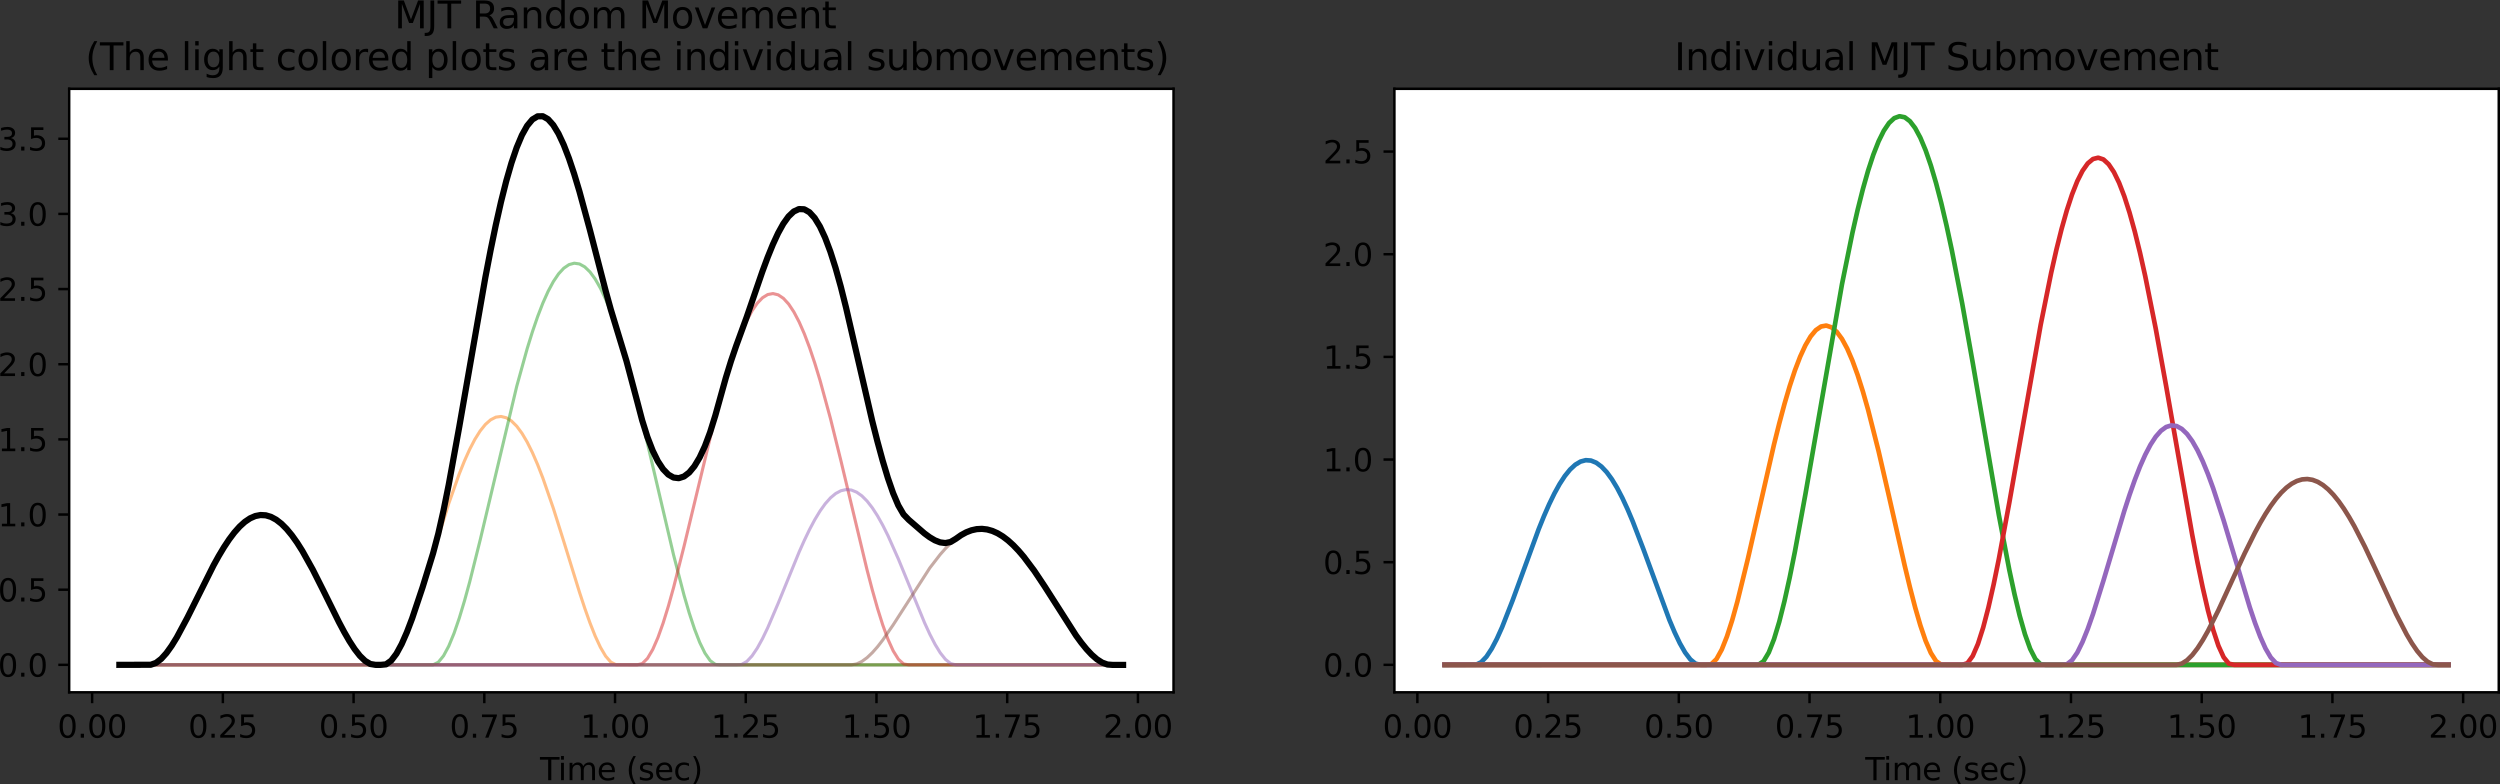 <?xml version="1.0" encoding="UTF-8" standalone="no"?>
<svg
   width="803.844pt"
   height="252.191pt"
   viewBox="0 0 803.844 252.191"
   version="1.1"
   id="svg1061"
   sodipodi:docname="random_movement.svg"
   inkscape:version="1.2 (dc2aeda, 2022-05-15)"
   xmlns:inkscape="http://www.inkscape.org/namespaces/inkscape"
   xmlns:sodipodi="http://sodipodi.sourceforge.net/DTD/sodipodi-0.dtd"
   xmlns:xlink="http://www.w3.org/1999/xlink"
   xmlns="http://www.w3.org/2000/svg"
   xmlns:svg="http://www.w3.org/2000/svg"
   xmlns:rdf="http://www.w3.org/1999/02/22-rdf-syntax-ns#"
   xmlns:cc="http://creativecommons.org/ns#"
   xmlns:dc="http://purl.org/dc/elements/1.1/">
  <rect x="0" y="0" width="803.844" height="252.191" fill="#333333" stroke="none"/>
  <sodipodi:namedview
     id="namedview1063"
     pagecolor="#ffffff"
     bordercolor="#000000"
     borderopacity="0.25"
     inkscape:showpageshadow="2"
     inkscape:pageopacity="0.0"
     inkscape:pagecheckerboard="0"
     inkscape:deskcolor="#d1d1d1"
     inkscape:document-units="pt"
     showgrid="false"
     inkscape:zoom="0.70238095"
     inkscape:cx="356.64407"
     inkscape:cy="165.15254"
     inkscape:window-width="1680"
     inkscape:window-height="934"
     inkscape:window-x="0"
     inkscape:window-y="25"
     inkscape:window-maximized="1"
     inkscape:current-layer="figure_1" />
  <defs
     id="defs136">
    <style
       type="text/css"
       id="style134">*{stroke-linejoin: round; stroke-linecap: butt}</style>
  </defs>
  <g
     id="figure_1"
     transform="translate(-103.756,-1.685)">
    <g
       id="axes_1">
      <g
         id="patch_2">
        <path
           d="M 126,224.28 H 481.091 V 30.24 H 126 Z"
           style="fill:#ffffff"
           id="path141" />
      </g>
      <g
         id="matplotlib.axis_1">
        <g
           id="xtick_1">
          <g
             id="line2d_1">
            <defs
               id="defs145">
              <path
                 id="m740dd075eb"
                 d="M 0,0 V 3.5"
                 style="stroke:#000000;stroke-width:0.8" />
            </defs>
            <g
               id="g149">
              <use
                 xlink:href="#m740dd075eb"
                 x="133.382"
                 y="224.28"
                 style="stroke:#000000;stroke-width:0.8"
                 id="use147" />
            </g>
          </g>
          <g
             id="text_1">
            <!-- 0.00 -->
            <g
               transform="matrix(0.1,0,0,-0.1,122.249,238.878)"
               id="g164">
              <defs
                 id="defs154">
                <path
                   id="DejaVuSans-30"
                   d="m 2034,4250 q -487,0 -733,-480 -245,-479 -245,-1442 0,-959 245,-1439 246,-480 733,-480 491,0 736,480 246,480 246,1439 0,963 -246,1442 -245,480 -736,480 z m 0,500 q 785,0 1199,-621 414,-620 414,-1801 0,-1178 -414,-1799 -414,-620 -1199,-620 -784,0 -1198,620 -414,621 -414,1799 0,1181 414,1801 414,621 1198,621 z"
                   transform="scale(0.016)" />
                <path
                   id="DejaVuSans-2e"
                   d="m 684,794 h 660 V 0 H 684 Z"
                   transform="scale(0.016)" />
              </defs>
              <use
                 xlink:href="#DejaVuSans-30"
                 id="use156" />
              <use
                 xlink:href="#DejaVuSans-2e"
                 x="63.623"
                 id="use158" />
              <use
                 xlink:href="#DejaVuSans-30"
                 x="95.41"
                 id="use160" />
              <use
                 xlink:href="#DejaVuSans-30"
                 x="159.033"
                 id="use162" />
            </g>
          </g>
        </g>
        <g
           id="xtick_2">
          <g
             id="line2d_2">
            <g
               id="g170">
              <use
                 xlink:href="#m740dd075eb"
                 x="175.415"
                 y="224.28"
                 style="stroke:#000000;stroke-width:0.8"
                 id="use168" />
            </g>
          </g>
          <g
             id="text_2">
            <!-- 0.25 -->
            <g
               transform="matrix(0.1,0,0,-0.1,164.282,238.878)"
               id="g185">
              <defs
                 id="defs175">
                <path
                   id="DejaVuSans-32"
                   d="M 1228,531 H 3431 V 0 H 469 v 531 q 359,372 979,998 621,627 780,809 303,340 423,576 121,236 121,464 0,372 -261,606 -261,235 -680,235 -297,0 -627,-103 -329,-103 -704,-313 v 638 q 381,153 712,231 332,78 607,78 725,0 1156,-363 431,-362 431,-968 0,-288 -108,-546 -107,-257 -392,-607 -78,-91 -497,-524 Q 1991,1309 1228,531 Z"
                   transform="scale(0.016)" />
                <path
                   id="DejaVuSans-35"
                   d="M 691,4666 H 3169 V 4134 H 1269 V 2991 q 137,47 274,70 138,23 276,23 781,0 1237,-428 457,-428 457,-1159 Q 3513,744 3044,326 2575,-91 1722,-91 1428,-91 1123,-41 819,9 494,109 v 635 q 281,-153 581,-228 300,-75 634,-75 541,0 856,284 316,284 316,772 0,487 -316,771 -315,285 -856,285 -253,0 -505,-56 -251,-56 -513,-175 z"
                   transform="scale(0.016)" />
              </defs>
              <use
                 xlink:href="#DejaVuSans-30"
                 id="use177" />
              <use
                 xlink:href="#DejaVuSans-2e"
                 x="63.623"
                 id="use179" />
              <use
                 xlink:href="#DejaVuSans-32"
                 x="95.41"
                 id="use181" />
              <use
                 xlink:href="#DejaVuSans-35"
                 x="159.033"
                 id="use183" />
            </g>
          </g>
        </g>
        <g
           id="xtick_3">
          <g
             id="line2d_3">
            <g
               id="g191">
              <use
                 xlink:href="#m740dd075eb"
                 x="217.447"
                 y="224.28"
                 style="stroke:#000000;stroke-width:0.8"
                 id="use189" />
            </g>
          </g>
          <g
             id="text_3">
            <!-- 0.50 -->
            <g
               transform="matrix(0.1,0,0,-0.1,206.314,238.878)"
               id="g202">
              <use
                 xlink:href="#DejaVuSans-30"
                 id="use194" />
              <use
                 xlink:href="#DejaVuSans-2e"
                 x="63.623"
                 id="use196" />
              <use
                 xlink:href="#DejaVuSans-35"
                 x="95.41"
                 id="use198" />
              <use
                 xlink:href="#DejaVuSans-30"
                 x="159.033"
                 id="use200" />
            </g>
          </g>
        </g>
        <g
           id="xtick_4">
          <g
             id="line2d_4">
            <g
               id="g208">
              <use
                 xlink:href="#m740dd075eb"
                 x="259.48"
                 y="224.28"
                 style="stroke:#000000;stroke-width:0.8"
                 id="use206" />
            </g>
          </g>
          <g
             id="text_4">
            <!-- 0.75 -->
            <g
               transform="matrix(0.1,0,0,-0.1,248.347,238.878)"
               id="g222">
              <defs
                 id="defs212">
                <path
                   id="DejaVuSans-37"
                   d="M 525,4666 H 3525 V 4397 L 1831,0 H 1172 L 2766,4134 H 525 Z"
                   transform="scale(0.016)" />
              </defs>
              <use
                 xlink:href="#DejaVuSans-30"
                 id="use214" />
              <use
                 xlink:href="#DejaVuSans-2e"
                 x="63.623"
                 id="use216" />
              <use
                 xlink:href="#DejaVuSans-37"
                 x="95.41"
                 id="use218" />
              <use
                 xlink:href="#DejaVuSans-35"
                 x="159.033"
                 id="use220" />
            </g>
          </g>
        </g>
        <g
           id="xtick_5">
          <g
             id="line2d_5">
            <g
               id="g228">
              <use
                 xlink:href="#m740dd075eb"
                 x="301.512"
                 y="224.28"
                 style="stroke:#000000;stroke-width:0.8"
                 id="use226" />
            </g>
          </g>
          <g
             id="text_5">
            <!-- 1.00 -->
            <g
               transform="matrix(0.1,0,0,-0.1,290.38,238.878)"
               id="g242">
              <defs
                 id="defs232">
                <path
                   id="DejaVuSans-31"
                   d="M 794,531 H 1825 V 4091 L 703,3866 v 575 l 1116,225 h 631 V 531 H 3481 V 0 H 794 Z"
                   transform="scale(0.016)" />
              </defs>
              <use
                 xlink:href="#DejaVuSans-31"
                 id="use234" />
              <use
                 xlink:href="#DejaVuSans-2e"
                 x="63.623"
                 id="use236" />
              <use
                 xlink:href="#DejaVuSans-30"
                 x="95.41"
                 id="use238" />
              <use
                 xlink:href="#DejaVuSans-30"
                 x="159.033"
                 id="use240" />
            </g>
          </g>
        </g>
        <g
           id="xtick_6">
          <g
             id="line2d_6">
            <g
               id="g248">
              <use
                 xlink:href="#m740dd075eb"
                 x="343.545"
                 y="224.28"
                 style="stroke:#000000;stroke-width:0.8"
                 id="use246" />
            </g>
          </g>
          <g
             id="text_6">
            <!-- 1.25 -->
            <g
               transform="matrix(0.1,0,0,-0.1,332.412,238.878)"
               id="g259">
              <use
                 xlink:href="#DejaVuSans-31"
                 id="use251" />
              <use
                 xlink:href="#DejaVuSans-2e"
                 x="63.623"
                 id="use253" />
              <use
                 xlink:href="#DejaVuSans-32"
                 x="95.41"
                 id="use255" />
              <use
                 xlink:href="#DejaVuSans-35"
                 x="159.033"
                 id="use257" />
            </g>
          </g>
        </g>
        <g
           id="xtick_7">
          <g
             id="line2d_7">
            <g
               id="g265">
              <use
                 xlink:href="#m740dd075eb"
                 x="385.577"
                 y="224.28"
                 style="stroke:#000000;stroke-width:0.8"
                 id="use263" />
            </g>
          </g>
          <g
             id="text_7">
            <!-- 1.50 -->
            <g
               transform="matrix(0.1,0,0,-0.1,374.445,238.878)"
               id="g276">
              <use
                 xlink:href="#DejaVuSans-31"
                 id="use268" />
              <use
                 xlink:href="#DejaVuSans-2e"
                 x="63.623"
                 id="use270" />
              <use
                 xlink:href="#DejaVuSans-35"
                 x="95.41"
                 id="use272" />
              <use
                 xlink:href="#DejaVuSans-30"
                 x="159.033"
                 id="use274" />
            </g>
          </g>
        </g>
        <g
           id="xtick_8">
          <g
             id="line2d_8">
            <g
               id="g282">
              <use
                 xlink:href="#m740dd075eb"
                 x="427.61"
                 y="224.28"
                 style="stroke:#000000;stroke-width:0.8"
                 id="use280" />
            </g>
          </g>
          <g
             id="text_8">
            <!-- 1.75 -->
            <g
               transform="matrix(0.1,0,0,-0.1,416.477,238.878)"
               id="g293">
              <use
                 xlink:href="#DejaVuSans-31"
                 id="use285" />
              <use
                 xlink:href="#DejaVuSans-2e"
                 x="63.623"
                 id="use287" />
              <use
                 xlink:href="#DejaVuSans-37"
                 x="95.41"
                 id="use289" />
              <use
                 xlink:href="#DejaVuSans-35"
                 x="159.033"
                 id="use291" />
            </g>
          </g>
        </g>
        <g
           id="xtick_9">
          <g
             id="line2d_9">
            <g
               id="g299">
              <use
                 xlink:href="#m740dd075eb"
                 x="469.642"
                 y="224.28"
                 style="stroke:#000000;stroke-width:0.8"
                 id="use297" />
            </g>
          </g>
          <g
             id="text_9">
            <!-- 2.00 -->
            <g
               transform="matrix(0.1,0,0,-0.1,458.51,238.878)"
               id="g310">
              <use
                 xlink:href="#DejaVuSans-32"
                 id="use302" />
              <use
                 xlink:href="#DejaVuSans-2e"
                 x="63.623"
                 id="use304" />
              <use
                 xlink:href="#DejaVuSans-30"
                 x="95.41"
                 id="use306" />
              <use
                 xlink:href="#DejaVuSans-30"
                 x="159.033"
                 id="use308" />
            </g>
          </g>
        </g>
        <g
           id="text_10">
          <!-- Time (sec) -->
          <g
             transform="matrix(0.1,0,0,-0.1,277.391,252.557)"
             id="g345">
            <defs
               id="defs323">
              <path
                 id="DejaVuSans-54"
                 d="M -19,4666 H 3928 V 4134 H 2272 V 0 H 1638 V 4134 H -19 Z"
                 transform="scale(0.016)" />
              <path
                 id="DejaVuSans-69"
                 d="m 603,3500 h 575 V 0 H 603 Z m 0,1363 h 575 V 4134 H 603 Z"
                 transform="scale(0.016)" />
              <path
                 id="DejaVuSans-6d"
                 d="m 3328,2828 q 216,388 516,572 300,184 706,184 547,0 844,-383 297,-382 297,-1088 V 0 h -578 v 2094 q 0,503 -179,746 -178,244 -543,244 -447,0 -707,-297 -259,-296 -259,-809 V 0 h -578 v 2094 q 0,506 -178,748 -178,242 -550,242 -441,0 -701,-298 -259,-298 -259,-808 V 0 H 581 v 3500 h 578 v -544 q 197,322 472,475 275,153 653,153 382,0 649,-194 267,-193 395,-562 z"
                 transform="scale(0.016)" />
              <path
                 id="DejaVuSans-65"
                 d="M 3597,1894 V 1613 H 953 q 38,-594 358,-905 320,-311 892,-311 331,0 642,81 311,81 618,244 V 178 Q 3153,47 2828,-22 2503,-91 2169,-91 1331,-91 842,396 353,884 353,1716 q 0,859 464,1363 464,505 1252,505 706,0 1117,-455 411,-454 411,-1235 z m -575,169 q -6,471 -264,752 -258,282 -683,282 -481,0 -770,-272 -289,-272 -333,-766 z"
                 transform="scale(0.016)" />
              <path
                 id="DejaVuSans-20"
                 transform="scale(0.016)"
                 d="" />
              <path
                 id="DejaVuSans-28"
                 d="m 1984,4856 q -418,-718 -622,-1422 -203,-703 -203,-1425 0,-721 205,-1429 205,-708 620,-1424 h -500 q -468,735 -701,1444 -233,709 -233,1409 0,697 231,1403 232,707 703,1444 z"
                 transform="scale(0.016)" />
              <path
                 id="DejaVuSans-73"
                 d="m 2834,3397 v -544 q -243,125 -506,187 -262,63 -544,63 -428,0 -642,-131 -214,-131 -214,-394 0,-200 153,-314 153,-114 616,-217 l 197,-44 q 612,-131 870,-370 258,-239 258,-667 0,-488 -386,-773 Q 2250,-91 1575,-91 1294,-91 989,-36 684,19 347,128 v 594 q 319,-166 628,-249 309,-82 613,-82 406,0 624,139 219,139 219,392 0,234 -158,359 -157,125 -692,241 l -200,47 q -534,112 -772,345 -237,233 -237,639 0,494 350,762 350,269 994,269 318,0 599,-47 282,-46 519,-140 z"
                 transform="scale(0.016)" />
              <path
                 id="DejaVuSans-63"
                 d="m 3122,3366 v -538 q -244,135 -489,202 -245,67 -495,67 -560,0 -870,-355 -309,-354 -309,-995 0,-641 309,-996 310,-354 870,-354 250,0 495,67 245,67 489,202 V 134 Q 2881,22 2623,-34 2366,-91 2075,-91 1284,-91 818,406 353,903 353,1747 q 0,856 470,1346 471,491 1290,491 265,0 518,-55 253,-54 491,-163 z"
                 transform="scale(0.016)" />
              <path
                 id="DejaVuSans-29"
                 d="m 513,4856 h 500 q 468,-737 701,-1444 233,-706 233,-1403 0,-700 -233,-1409 -233,-709 -701,-1444 H 513 q 415,716 620,1424 205,708 205,1429 0,722 -205,1425 -205,704 -620,1422 z"
                 transform="scale(0.016)" />
            </defs>
            <use
               xlink:href="#DejaVuSans-54"
               id="use325" />
            <use
               xlink:href="#DejaVuSans-69"
               x="57.959"
               id="use327" />
            <use
               xlink:href="#DejaVuSans-6d"
               x="85.742"
               id="use329" />
            <use
               xlink:href="#DejaVuSans-65"
               x="183.154"
               id="use331" />
            <use
               xlink:href="#DejaVuSans-20"
               x="244.678"
               id="use333" />
            <use
               xlink:href="#DejaVuSans-28"
               x="276.465"
               id="use335" />
            <use
               xlink:href="#DejaVuSans-73"
               x="315.479"
               id="use337" />
            <use
               xlink:href="#DejaVuSans-65"
               x="367.578"
               id="use339" />
            <use
               xlink:href="#DejaVuSans-63"
               x="429.102"
               id="use341" />
            <use
               xlink:href="#DejaVuSans-29"
               x="484.082"
               id="use343" />
          </g>
        </g>
      </g>
      <g
         id="matplotlib.axis_2">
        <g
           id="ytick_1">
          <g
             id="line2d_10">
            <defs
               id="defs350">
              <path
                 id="mb69952f20c"
                 d="M 0,0 H -3.5"
                 style="stroke:#000000;stroke-width:0.8" />
            </defs>
            <g
               id="g354">
              <use
                 xlink:href="#mb69952f20c"
                 x="126"
                 y="215.46"
                 style="stroke:#000000;stroke-width:0.8"
                 id="use352" />
            </g>
          </g>
          <g
             id="text_11">
            <!-- 0.0 -->
            <g
               transform="matrix(0.1,0,0,-0.1,103.097,219.259)"
               id="g363">
              <use
                 xlink:href="#DejaVuSans-30"
                 id="use357" />
              <use
                 xlink:href="#DejaVuSans-2e"
                 x="63.623"
                 id="use359" />
              <use
                 xlink:href="#DejaVuSans-30"
                 x="95.41"
                 id="use361" />
            </g>
          </g>
        </g>
        <g
           id="ytick_2">
          <g
             id="line2d_11">
            <g
               id="g369">
              <use
                 xlink:href="#mb69952f20c"
                 x="126"
                 y="191.294"
                 style="stroke:#000000;stroke-width:0.8"
                 id="use367" />
            </g>
          </g>
          <g
             id="text_12">
            <!-- 0.5 -->
            <g
               transform="matrix(0.1,0,0,-0.1,103.097,195.093)"
               id="g378">
              <use
                 xlink:href="#DejaVuSans-30"
                 id="use372" />
              <use
                 xlink:href="#DejaVuSans-2e"
                 x="63.623"
                 id="use374" />
              <use
                 xlink:href="#DejaVuSans-35"
                 x="95.41"
                 id="use376" />
            </g>
          </g>
        </g>
        <g
           id="ytick_3">
          <g
             id="line2d_12">
            <g
               id="g384">
              <use
                 xlink:href="#mb69952f20c"
                 x="126"
                 y="167.128"
                 style="stroke:#000000;stroke-width:0.8"
                 id="use382" />
            </g>
          </g>
          <g
             id="text_13">
            <!-- 1.0 -->
            <g
               transform="matrix(0.1,0,0,-0.1,103.097,170.928)"
               id="g393">
              <use
                 xlink:href="#DejaVuSans-31"
                 id="use387" />
              <use
                 xlink:href="#DejaVuSans-2e"
                 x="63.623"
                 id="use389" />
              <use
                 xlink:href="#DejaVuSans-30"
                 x="95.41"
                 id="use391" />
            </g>
          </g>
        </g>
        <g
           id="ytick_4">
          <g
             id="line2d_13">
            <g
               id="g399">
              <use
                 xlink:href="#mb69952f20c"
                 x="126"
                 y="142.963"
                 style="stroke:#000000;stroke-width:0.8"
                 id="use397" />
            </g>
          </g>
          <g
             id="text_14">
            <!-- 1.5 -->
            <g
               transform="matrix(0.1,0,0,-0.1,103.097,146.762)"
               id="g408">
              <use
                 xlink:href="#DejaVuSans-31"
                 id="use402" />
              <use
                 xlink:href="#DejaVuSans-2e"
                 x="63.623"
                 id="use404" />
              <use
                 xlink:href="#DejaVuSans-35"
                 x="95.41"
                 id="use406" />
            </g>
          </g>
        </g>
        <g
           id="ytick_5">
          <g
             id="line2d_14">
            <g
               id="g414">
              <use
                 xlink:href="#mb69952f20c"
                 x="126"
                 y="118.797"
                 style="stroke:#000000;stroke-width:0.8"
                 id="use412" />
            </g>
          </g>
          <g
             id="text_15">
            <!-- 2.0 -->
            <g
               transform="matrix(0.1,0,0,-0.1,103.097,122.596)"
               id="g423">
              <use
                 xlink:href="#DejaVuSans-32"
                 id="use417" />
              <use
                 xlink:href="#DejaVuSans-2e"
                 x="63.623"
                 id="use419" />
              <use
                 xlink:href="#DejaVuSans-30"
                 x="95.41"
                 id="use421" />
            </g>
          </g>
        </g>
        <g
           id="ytick_6">
          <g
             id="line2d_15">
            <g
               id="g429">
              <use
                 xlink:href="#mb69952f20c"
                 x="126"
                 y="94.631"
                 style="stroke:#000000;stroke-width:0.8"
                 id="use427" />
            </g>
          </g>
          <g
             id="text_16">
            <!-- 2.5 -->
            <g
               transform="matrix(0.1,0,0,-0.1,103.097,98.43)"
               id="g438">
              <use
                 xlink:href="#DejaVuSans-32"
                 id="use432" />
              <use
                 xlink:href="#DejaVuSans-2e"
                 x="63.623"
                 id="use434" />
              <use
                 xlink:href="#DejaVuSans-35"
                 x="95.41"
                 id="use436" />
            </g>
          </g>
        </g>
        <g
           id="ytick_7">
          <g
             id="line2d_16">
            <g
               id="g444">
              <use
                 xlink:href="#mb69952f20c"
                 x="126"
                 y="70.465"
                 style="stroke:#000000;stroke-width:0.8"
                 id="use442" />
            </g>
          </g>
          <g
             id="text_17">
            <!-- 3.0 -->
            <g
               transform="matrix(0.1,0,0,-0.1,103.097,74.265)"
               id="g456">
              <defs
                 id="defs448">
                <path
                   id="DejaVuSans-33"
                   d="m 2597,2516 q 453,-97 707,-404 255,-306 255,-756 0,-690 -475,-1069 -475,-378 -1350,-378 -293,0 -604,58 -311,58 -642,174 v 609 q 262,-153 574,-231 313,-78 654,-78 593,0 904,234 311,234 311,681 0,413 -289,645 -289,233 -804,233 h -544 v 519 h 569 q 465,0 712,186 247,186 247,536 0,359 -255,551 -254,193 -729,193 -260,0 -557,-57 -297,-56 -653,-174 v 562 q 360,100 674,150 314,50 592,50 719,0 1137,-327 419,-326 419,-882 0,-388 -222,-655 -222,-267 -631,-370 z"
                   transform="scale(0.016)" />
              </defs>
              <use
                 xlink:href="#DejaVuSans-33"
                 id="use450" />
              <use
                 xlink:href="#DejaVuSans-2e"
                 x="63.623"
                 id="use452" />
              <use
                 xlink:href="#DejaVuSans-30"
                 x="95.41"
                 id="use454" />
            </g>
          </g>
        </g>
        <g
           id="ytick_8">
          <g
             id="line2d_17">
            <g
               id="g462">
              <use
                 xlink:href="#mb69952f20c"
                 x="126"
                 y="46.3"
                 style="stroke:#000000;stroke-width:0.8"
                 id="use460" />
            </g>
          </g>
          <g
             id="text_18">
            <!-- 3.5 -->
            <g
               transform="matrix(0.1,0,0,-0.1,103.097,50.099)"
               id="g471">
              <use
                 xlink:href="#DejaVuSans-33"
                 id="use465" />
              <use
                 xlink:href="#DejaVuSans-2e"
                 x="63.623"
                 id="use467" />
              <use
                 xlink:href="#DejaVuSans-35"
                 x="95.41"
                 id="use469" />
            </g>
          </g>
        </g>
      </g>
      <g
         id="line2d_18">
        <path
           d="m 142.141,215.46 10.088,-0.029 1.681,-0.599 1.681,-1.287 1.681,-1.869 1.681,-2.351 1.681,-2.737 3.363,-6.278 8.407,-16.813 1.681,-3.038 1.681,-2.807 1.681,-2.535 1.681,-2.227 1.681,-1.887 1.681,-1.522 1.681,-1.136 1.681,-0.735 1.681,-0.325 1.681,0.089 1.681,0.502 1.681,0.909 1.681,1.304 1.681,1.681 1.681,2.036 1.681,2.363 1.681,2.657 3.363,6.035 3.363,6.676 5.044,10.187 1.681,3.164 1.681,2.917 1.681,2.583 1.681,2.156 1.681,1.632 1.681,1.005 1.681,0.281 h 240.426 v 0"
           clip-path="url(#p90d7519cc3)"
           style="fill:none;stroke:#1f77b4;stroke-linecap:square;stroke-opacity:0.5"
           id="path476" />
      </g>
      <g
         id="line2d_19">
        <path
           d="m 142.141,215.46 h 84.065 l 1.681,-0.162 1.681,-1.197 1.681,-2.226 1.681,-3.099 1.681,-3.823 1.681,-4.407 3.363,-10.039 8.407,-26.932 3.363,-9.517 1.681,-4.187 1.681,-3.728 1.681,-3.221 1.681,-2.673 1.681,-2.091 1.681,-1.484 1.681,-0.858 1.681,-0.222 1.681,0.416 1.681,1.05 1.681,1.67 1.681,2.271 1.681,2.843 1.681,3.38 1.681,3.873 1.681,4.316 3.363,9.716 3.363,10.681 5.044,16.3 1.681,5.096 1.681,4.734 1.681,4.244 1.681,3.618 1.681,2.85 1.681,1.93 1.681,0.852 8.407,0.027 h 154.68 v 0"
           clip-path="url(#p90d7519cc3)"
           style="fill:none;stroke:#ff7f0e;stroke-linecap:square;stroke-opacity:0.5"
           id="path479" />
      </g>
      <g
         id="line2d_20">
        <path
           d="m 142.141,215.46 100.878,-0.012 1.681,-0.841 1.681,-2.06 1.681,-3.136 1.681,-4.074 1.681,-4.879 1.681,-5.558 1.681,-6.116 3.363,-13.448 11.769,-49.477 3.363,-12.12 1.681,-5.398 1.681,-4.891 1.681,-4.34 1.681,-3.753 1.681,-3.134 1.681,-2.488 1.681,-1.823 1.681,-1.142 1.681,-0.453 1.681,0.241 1.681,0.932 1.681,1.616 1.681,2.287 1.681,2.939 1.681,3.567 1.681,4.165 1.681,4.727 1.681,5.248 1.681,5.723 3.363,12.655 3.363,13.853 8.407,35.883 3.363,12.934 1.681,5.741 1.681,5.1 1.681,4.334 1.681,3.437 1.681,2.404 1.681,1.23 1.681,0.131 h 129.46 v 0"
           clip-path="url(#p90d7519cc3)"
           style="fill:none;stroke:#2ca02c;stroke-linecap:square;stroke-opacity:0.5"
           id="path482" />
      </g>
      <g
         id="line2d_21">
        <path
           d="m 142.141,215.46 h 166.449 l 1.681,-0.403 1.681,-1.682 1.681,-2.842 1.681,-3.849 1.681,-4.708 1.681,-5.426 1.681,-6.01 3.363,-13.266 10.088,-41.87 3.363,-12.203 1.681,-5.442 1.681,-4.926 1.681,-4.361 1.681,-3.754 1.681,-3.111 1.681,-2.439 1.681,-1.744 1.681,-1.034 1.681,-0.313 1.681,0.409 1.681,1.129 1.681,1.838 1.681,2.53 1.681,3.198 1.681,3.837 1.681,4.439 1.681,4.997 1.681,5.506 3.363,12.308 3.363,13.582 8.407,35.106 1.681,6.412 1.681,5.94 1.681,5.339 1.681,4.602 1.681,3.724 1.681,2.697 1.681,1.516 1.681,0.276 h 68.933 v 0"
           clip-path="url(#p90d7519cc3)"
           style="fill:none;stroke:#d62728;stroke-linecap:square;stroke-opacity:0.5"
           id="path485" />
      </g>
      <g
         id="line2d_22">
        <path
           d="m 142.141,215.46 h 198.394 l 1.681,-0.126 1.681,-0.967 1.681,-1.8 1.681,-2.495 1.681,-3.06 1.681,-3.502 3.363,-7.874 6.725,-16.453 1.681,-3.768 1.681,-3.491 1.681,-3.156 1.681,-2.773 1.681,-2.347 1.681,-1.887 1.681,-1.4 1.681,-0.892 1.681,-0.372 1.681,0.153 1.681,0.676 1.681,1.19 1.681,1.687 1.681,2.159 1.681,2.6 1.681,3.002 1.681,3.358 3.363,7.56 8.407,20.464 1.681,3.652 1.681,3.259 1.681,2.746 1.681,2.107 1.681,1.332 1.681,0.42 h 53.802 v 0"
           clip-path="url(#p90d7519cc3)"
           style="fill:none;stroke:#9467bd;stroke-linecap:square;stroke-opacity:0.5"
           id="path488" />
      </g>
      <g
         id="line2d_23">
        <path
           d="m 142.141,215.46 235.382,-7.5e-4 1.681,-0.299 1.681,-0.795 1.681,-1.227 1.681,-1.598 1.681,-1.91 1.681,-2.167 3.363,-4.893 11.769,-18.294 3.363,-4.354 1.681,-1.89 1.681,-1.671 1.681,-1.434 1.681,-1.183 1.681,-0.92 1.681,-0.648 1.681,-0.37 1.681,-0.088 1.681,0.195 1.681,0.476 1.681,0.752 1.681,1.021 1.681,1.28 1.681,1.526 1.681,1.756 1.681,1.968 3.363,4.483 3.363,5.042 10.088,15.794 1.681,2.299 1.681,2.076 1.681,1.799 1.681,1.465 1.681,1.071 1.681,0.615 1.681,0.125 h 3.363 v 0"
           clip-path="url(#p90d7519cc3)"
           style="fill:none;stroke:#8c564b;stroke-linecap:square;stroke-opacity:0.5"
           id="path491" />
      </g>
      <g
         id="line2d_24">
        <path
           d="m 142.141,215.46 10.088,-0.029 1.681,-0.599 1.681,-1.287 1.681,-1.869 1.681,-2.351 1.681,-2.737 3.363,-6.278 8.407,-16.813 1.681,-3.038 1.681,-2.807 1.681,-2.535 1.681,-2.227 1.681,-1.887 1.681,-1.522 1.681,-1.136 1.681,-0.735 1.681,-0.325 1.681,0.089 1.681,0.502 1.681,0.909 1.681,1.304 1.681,1.681 1.681,2.036 1.681,2.363 1.681,2.657 3.363,6.035 3.363,6.676 5.044,10.187 1.681,3.164 1.681,2.917 1.681,2.583 1.681,2.156 1.681,1.632 1.681,1.005 1.681,0.281 h 1.681 l 1.681,-0.162 1.681,-1.197 1.681,-2.226 1.681,-3.099 1.681,-3.823 1.681,-4.407 3.363,-10.039 3.363,-10.888 1.681,-6.323 1.681,-7.442 1.681,-8.33 3.363,-18.47 8.407,-48.14 1.681,-8.731 1.681,-8.142 1.681,-7.454 1.681,-6.683 1.681,-5.839 1.681,-4.938 1.681,-3.992 1.681,-3.014 1.681,-2.018 1.681,-1.017 1.681,-0.025 1.681,0.946 1.681,1.883 1.681,2.771 1.681,3.598 1.681,4.351 1.681,5.016 1.681,5.579 3.363,12.378 5.044,19.504 1.681,6.095 5.044,16.577 3.363,12.655 1.681,6.407 1.681,5.361 1.681,4.357 1.681,3.428 1.681,2.56 1.681,1.742 1.681,0.961 1.681,0.205 1.681,-0.538 1.681,-1.279 1.681,-2.032 1.681,-2.809 1.681,-3.621 1.681,-4.481 1.681,-5.401 3.363,-12.072 1.681,-5.442 1.681,-4.926 3.363,-9.209 5.044,-14.65 1.681,-4.535 1.681,-4.141 1.681,-3.636 1.681,-3.034 1.681,-2.348 1.681,-1.593 1.681,-0.783 1.681,0.069 1.681,0.948 1.681,1.841 1.681,2.734 1.681,3.612 1.681,4.462 1.681,5.269 1.681,6.021 1.681,6.703 8.406,36.388 1.681,6.63 1.681,6.174 1.681,5.59 1.681,4.861 1.681,3.97 1.681,2.9 1.681,1.738 5.044,4.368 1.681,1.236 1.681,0.994 1.681,0.658 1.681,0.217 1.681,-0.339 1.681,-1.015 1.681,-1.183 1.681,-0.92 1.681,-0.648 1.681,-0.37 1.681,-0.088 1.681,0.195 1.681,0.476 1.681,0.752 1.681,1.021 1.681,1.28 1.681,1.526 1.681,1.756 1.681,1.968 3.363,4.483 3.363,5.042 10.088,15.794 1.681,2.299 1.681,2.076 1.681,1.799 1.681,1.465 1.681,1.071 1.681,0.615 1.681,0.125 h 3.363 v 0"
           clip-path="url(#p90d7519cc3)"
           style="fill:none;stroke:#000000;stroke-width:2;stroke-linecap:square"
           id="path494" />
      </g>
      <g
         id="patch_3">
        <path
           d="M 126,224.28 V 30.24"
           style="fill:none;stroke:#000000;stroke-width:0.8;stroke-linecap:square;stroke-linejoin:miter"
           id="path497" />
      </g>
      <g
         id="patch_4">
        <path
           d="M 481.091,224.28 V 30.24"
           style="fill:none;stroke:#000000;stroke-width:0.8;stroke-linecap:square;stroke-linejoin:miter"
           id="path500" />
      </g>
      <g
         id="patch_5">
        <path
           d="M 126,224.28 H 481.091"
           style="fill:none;stroke:#000000;stroke-width:0.8;stroke-linecap:square;stroke-linejoin:miter"
           id="path503" />
      </g>
      <g
         id="patch_6">
        <path
           d="M 126,30.24 H 481.091"
           style="fill:none;stroke:#000000;stroke-width:0.8;stroke-linecap:square;stroke-linejoin:miter"
           id="path506" />
      </g>
      <g
         id="text_19">
        <!-- MJT Random Movement  -->
        <g
           transform="matrix(0.12,0,0,-0.12,230.593,10.803)"
           id="g560">
          <defs
             id="defs518">
            <path
               id="DejaVuSans-4d"
               d="m 628,4666 h 941 L 2759,1491 3956,4666 h 941 V 0 H 4281 V 4097 L 3078,897 H 2444 L 1241,4097 V 0 H 628 Z"
               transform="scale(0.016)" />
            <path
               id="DejaVuSans-4a"
               d="m 628,4666 h 631 V 325 q 0,-844 -320,-1225 -320,-381 -1030,-381 h -240 v 531 h 197 q 418,0 590,235 172,234 172,840 z"
               transform="scale(0.016)" />
            <path
               id="DejaVuSans-52"
               d="m 2841,2188 q 203,-69 395,-294 192,-225 386,-619 L 4263,0 h -679 l -596,1197 q -232,469 -449,622 -217,153 -592,153 H 1259 V 0 H 628 v 4666 h 1425 q 800,0 1194,-335 394,-334 394,-1009 0,-441 -205,-732 -205,-290 -595,-402 z M 1259,4147 V 2491 h 794 q 456,0 689,211 233,211 233,620 0,409 -233,617 -233,208 -689,208 z"
               transform="scale(0.016)" />
            <path
               id="DejaVuSans-61"
               d="m 2194,1759 q -697,0 -966,-159 -269,-159 -269,-544 0,-306 202,-486 202,-179 548,-179 479,0 768,339 289,339 289,901 v 128 z m 1147,238 V 0 H 2766 V 531 Q 2569,213 2275,61 1981,-91 1556,-91 q -537,0 -855,302 -317,302 -317,808 0,590 395,890 396,300 1180,300 h 807 v 57 q 0,397 -261,614 -261,217 -733,217 -300,0 -585,-72 -284,-72 -546,-216 v 532 q 315,122 612,182 297,61 578,61 760,0 1135,-394 375,-393 375,-1193 z"
               transform="scale(0.016)" />
            <path
               id="DejaVuSans-6e"
               d="M 3513,2113 V 0 h -575 v 2094 q 0,497 -194,743 -194,247 -581,247 -466,0 -735,-297 -269,-296 -269,-809 V 0 H 581 v 3500 h 578 v -544 q 207,316 486,472 280,156 646,156 603,0 912,-373 310,-373 310,-1098 z"
               transform="scale(0.016)" />
            <path
               id="DejaVuSans-64"
               d="m 2906,2969 v 1894 h 575 V 0 H 2906 V 525 Q 2725,213 2448,61 2172,-91 1784,-91 1150,-91 751,415 353,922 353,1747 q 0,825 398,1331 399,506 1033,506 388,0 664,-152 277,-151 458,-463 z M 947,1747 q 0,-634 261,-995 261,-361 717,-361 456,0 718,361 263,361 263,995 0,634 -263,995 -262,361 -718,361 -456,0 -717,-361 -261,-361 -261,-995 z"
               transform="scale(0.016)" />
            <path
               id="DejaVuSans-6f"
               d="m 1959,3097 q -462,0 -731,-361 -269,-361 -269,-989 0,-628 267,-989 268,-361 733,-361 460,0 728,362 269,363 269,988 0,622 -269,986 -268,364 -728,364 z m 0,487 q 750,0 1178,-488 429,-487 429,-1349 Q 3566,888 3137,398 2709,-91 1959,-91 1206,-91 779,398 353,888 353,1747 q 0,862 426,1349 427,488 1180,488 z"
               transform="scale(0.016)" />
            <path
               id="DejaVuSans-76"
               d="M 191,3500 H 800 L 1894,563 2988,3500 h 609 L 2284,0 h -781 z"
               transform="scale(0.016)" />
            <path
               id="DejaVuSans-74"
               d="M 1172,4494 V 3500 H 2356 V 3053 H 1172 V 1153 q 0,-428 117,-550 117,-122 477,-122 h 590 V 0 H 1766 Q 1100,0 847,248 594,497 594,1153 V 3053 H 172 v 447 h 422 v 994 z"
               transform="scale(0.016)" />
          </defs>
          <use
             xlink:href="#DejaVuSans-4d"
             id="use520" />
          <use
             xlink:href="#DejaVuSans-4a"
             x="86.279"
             id="use522" />
          <use
             xlink:href="#DejaVuSans-54"
             x="115.771"
             id="use524" />
          <use
             xlink:href="#DejaVuSans-20"
             x="176.855"
             id="use526" />
          <use
             xlink:href="#DejaVuSans-52"
             x="208.643"
             id="use528" />
          <use
             xlink:href="#DejaVuSans-61"
             x="275.875"
             id="use530" />
          <use
             xlink:href="#DejaVuSans-6e"
             x="337.154"
             id="use532" />
          <use
             xlink:href="#DejaVuSans-64"
             x="400.533"
             id="use534" />
          <use
             xlink:href="#DejaVuSans-6f"
             x="464.01"
             id="use536" />
          <use
             xlink:href="#DejaVuSans-6d"
             x="525.191"
             id="use538" />
          <use
             xlink:href="#DejaVuSans-20"
             x="622.604"
             id="use540" />
          <use
             xlink:href="#DejaVuSans-4d"
             x="654.391"
             id="use542" />
          <use
             xlink:href="#DejaVuSans-6f"
             x="740.67"
             id="use544" />
          <use
             xlink:href="#DejaVuSans-76"
             x="801.852"
             id="use546" />
          <use
             xlink:href="#DejaVuSans-65"
             x="861.031"
             id="use548" />
          <use
             xlink:href="#DejaVuSans-6d"
             x="922.555"
             id="use550" />
          <use
             xlink:href="#DejaVuSans-65"
             x="1019.967"
             id="use552" />
          <use
             xlink:href="#DejaVuSans-6e"
             x="1081.49"
             id="use554" />
          <use
             xlink:href="#DejaVuSans-74"
             x="1144.869"
             id="use556" />
          <use
             xlink:href="#DejaVuSans-20"
             x="1184.078"
             id="use558" />
        </g>
        <!--  (The light colored plots are the individual submovements) -->
        <g
           transform="matrix(0.12,0,0,-0.12,127.408,24.24)"
           id="g687">
          <defs
             id="defs569">
            <path
               id="DejaVuSans-68"
               d="M 3513,2113 V 0 h -575 v 2094 q 0,497 -194,743 -194,247 -581,247 -466,0 -735,-297 -269,-296 -269,-809 V 0 H 581 v 4863 h 578 V 2956 q 207,316 486,472 280,156 646,156 603,0 912,-373 310,-373 310,-1098 z"
               transform="scale(0.016)" />
            <path
               id="DejaVuSans-6c"
               d="m 603,4863 h 575 V 0 H 603 Z"
               transform="scale(0.016)" />
            <path
               id="DejaVuSans-67"
               d="m 2906,1791 q 0,625 -258,968 -257,344 -723,344 -462,0 -720,-344 -258,-343 -258,-968 0,-622 258,-966 258,-344 720,-344 466,0 723,344 258,344 258,966 z M 3481,434 q 0,-893 -397,-1329 -396,-436 -1215,-436 -303,0 -572,45 -269,45 -522,139 v 559 q 253,-137 500,-202 247,-66 503,-66 566,0 847,295 281,295 281,892 V 616 Q 2728,306 2450,153 2172,0 1784,0 1141,0 747,490 353,981 353,1791 q 0,812 394,1302 394,491 1037,491 388,0 666,-153 278,-153 456,-462 v 531 h 575 z"
               transform="scale(0.016)" />
            <path
               id="DejaVuSans-72"
               d="m 2631,2963 q -97,56 -211,82 -114,27 -251,27 -488,0 -749,-317 -261,-317 -261,-911 V 0 H 581 v 3500 h 578 v -544 q 182,319 472,473 291,155 707,155 59,0 131,-8 72,-7 159,-23 z"
               transform="scale(0.016)" />
            <path
               id="DejaVuSans-70"
               d="M 1159,525 V -1331 H 581 v 4831 h 578 v -531 q 182,312 458,463 277,152 661,152 638,0 1036,-506 399,-506 399,-1331 0,-825 -399,-1332 -398,-506 -1036,-506 -384,0 -661,152 -276,152 -458,464 z m 1957,1222 q 0,634 -261,995 -261,361 -717,361 -457,0 -718,-361 -261,-361 -261,-995 0,-634 261,-995 261,-361 718,-361 456,0 717,361 261,361 261,995 z"
               transform="scale(0.016)" />
            <path
               id="DejaVuSans-75"
               d="m 544,1381 v 2119 h 575 V 1403 q 0,-497 193,-746 194,-248 582,-248 465,0 735,297 271,297 271,810 v 1984 h 575 V 0 H 2900 V 538 Q 2691,219 2414,64 2138,-91 1772,-91 1169,-91 856,284 544,659 544,1381 Z m 1447,2203 z"
               transform="scale(0.016)" />
            <path
               id="DejaVuSans-62"
               d="m 3116,1747 q 0,634 -261,995 -261,361 -717,361 -457,0 -718,-361 -261,-361 -261,-995 0,-634 261,-995 261,-361 718,-361 456,0 717,361 261,361 261,995 z M 1159,2969 q 182,312 458,463 277,152 661,152 638,0 1036,-506 399,-506 399,-1331 Q 3713,922 3314,415 2916,-91 2278,-91 1894,-91 1617,61 1341,213 1159,525 V 0 H 581 v 4863 h 578 z"
               transform="scale(0.016)" />
          </defs>
          <use
             xlink:href="#DejaVuSans-20"
             id="use571" />
          <use
             xlink:href="#DejaVuSans-28"
             x="31.787"
             id="use573" />
          <use
             xlink:href="#DejaVuSans-54"
             x="70.801"
             id="use575" />
          <use
             xlink:href="#DejaVuSans-68"
             x="131.885"
             id="use577" />
          <use
             xlink:href="#DejaVuSans-65"
             x="195.264"
             id="use579" />
          <use
             xlink:href="#DejaVuSans-20"
             x="256.787"
             id="use581" />
          <use
             xlink:href="#DejaVuSans-6c"
             x="288.574"
             id="use583" />
          <use
             xlink:href="#DejaVuSans-69"
             x="316.357"
             id="use585" />
          <use
             xlink:href="#DejaVuSans-67"
             x="344.141"
             id="use587" />
          <use
             xlink:href="#DejaVuSans-68"
             x="407.617"
             id="use589" />
          <use
             xlink:href="#DejaVuSans-74"
             x="470.996"
             id="use591" />
          <use
             xlink:href="#DejaVuSans-20"
             x="510.205"
             id="use593" />
          <use
             xlink:href="#DejaVuSans-63"
             x="541.992"
             id="use595" />
          <use
             xlink:href="#DejaVuSans-6f"
             x="596.973"
             id="use597" />
          <use
             xlink:href="#DejaVuSans-6c"
             x="658.154"
             id="use599" />
          <use
             xlink:href="#DejaVuSans-6f"
             x="685.938"
             id="use601" />
          <use
             xlink:href="#DejaVuSans-72"
             x="747.119"
             id="use603" />
          <use
             xlink:href="#DejaVuSans-65"
             x="785.982"
             id="use605" />
          <use
             xlink:href="#DejaVuSans-64"
             x="847.506"
             id="use607" />
          <use
             xlink:href="#DejaVuSans-20"
             x="910.982"
             id="use609" />
          <use
             xlink:href="#DejaVuSans-70"
             x="942.77"
             id="use611" />
          <use
             xlink:href="#DejaVuSans-6c"
             x="1006.246"
             id="use613" />
          <use
             xlink:href="#DejaVuSans-6f"
             x="1034.029"
             id="use615" />
          <use
             xlink:href="#DejaVuSans-74"
             x="1095.211"
             id="use617" />
          <use
             xlink:href="#DejaVuSans-73"
             x="1134.42"
             id="use619" />
          <use
             xlink:href="#DejaVuSans-20"
             x="1186.52"
             id="use621" />
          <use
             xlink:href="#DejaVuSans-61"
             x="1218.307"
             id="use623" />
          <use
             xlink:href="#DejaVuSans-72"
             x="1279.586"
             id="use625" />
          <use
             xlink:href="#DejaVuSans-65"
             x="1318.449"
             id="use627" />
          <use
             xlink:href="#DejaVuSans-20"
             x="1379.973"
             id="use629" />
          <use
             xlink:href="#DejaVuSans-74"
             x="1411.76"
             id="use631" />
          <use
             xlink:href="#DejaVuSans-68"
             x="1450.969"
             id="use633" />
          <use
             xlink:href="#DejaVuSans-65"
             x="1514.348"
             id="use635" />
          <use
             xlink:href="#DejaVuSans-20"
             x="1575.871"
             id="use637" />
          <use
             xlink:href="#DejaVuSans-69"
             x="1607.658"
             id="use639" />
          <use
             xlink:href="#DejaVuSans-6e"
             x="1635.441"
             id="use641" />
          <use
             xlink:href="#DejaVuSans-64"
             x="1698.82"
             id="use643" />
          <use
             xlink:href="#DejaVuSans-69"
             x="1762.297"
             id="use645" />
          <use
             xlink:href="#DejaVuSans-76"
             x="1790.08"
             id="use647" />
          <use
             xlink:href="#DejaVuSans-69"
             x="1849.26"
             id="use649" />
          <use
             xlink:href="#DejaVuSans-64"
             x="1877.043"
             id="use651" />
          <use
             xlink:href="#DejaVuSans-75"
             x="1940.52"
             id="use653" />
          <use
             xlink:href="#DejaVuSans-61"
             x="2003.898"
             id="use655" />
          <use
             xlink:href="#DejaVuSans-6c"
             x="2065.178"
             id="use657" />
          <use
             xlink:href="#DejaVuSans-20"
             x="2092.961"
             id="use659" />
          <use
             xlink:href="#DejaVuSans-73"
             x="2124.748"
             id="use661" />
          <use
             xlink:href="#DejaVuSans-75"
             x="2176.848"
             id="use663" />
          <use
             xlink:href="#DejaVuSans-62"
             x="2240.227"
             id="use665" />
          <use
             xlink:href="#DejaVuSans-6d"
             x="2303.703"
             id="use667" />
          <use
             xlink:href="#DejaVuSans-6f"
             x="2401.115"
             id="use669" />
          <use
             xlink:href="#DejaVuSans-76"
             x="2462.297"
             id="use671" />
          <use
             xlink:href="#DejaVuSans-65"
             x="2521.477"
             id="use673" />
          <use
             xlink:href="#DejaVuSans-6d"
             x="2583"
             id="use675" />
          <use
             xlink:href="#DejaVuSans-65"
             x="2680.412"
             id="use677" />
          <use
             xlink:href="#DejaVuSans-6e"
             x="2741.936"
             id="use679" />
          <use
             xlink:href="#DejaVuSans-74"
             x="2805.314"
             id="use681" />
          <use
             xlink:href="#DejaVuSans-73"
             x="2844.523"
             id="use683" />
          <use
             xlink:href="#DejaVuSans-29"
             x="2896.623"
             id="use685" />
        </g>
      </g>
    </g>
    <g
       id="axes_2">
      <g
         id="patch_7">
        <path
           d="M 552.109,224.28 H 907.2 V 30.24 H 552.109 Z"
           style="fill:#ffffff"
           id="path691" />
      </g>
      <g
         id="matplotlib.axis_3">
        <g
           id="xtick_10">
          <g
             id="line2d_25">
            <g
               id="g696">
              <use
                 xlink:href="#m740dd075eb"
                 x="559.491"
                 y="224.28"
                 style="stroke:#000000;stroke-width:0.8"
                 id="use694" />
            </g>
          </g>
          <g
             id="text_20">
            <!-- 0.00 -->
            <g
               transform="matrix(0.1,0,0,-0.1,548.358,238.878)"
               id="g707">
              <use
                 xlink:href="#DejaVuSans-30"
                 id="use699" />
              <use
                 xlink:href="#DejaVuSans-2e"
                 x="63.623"
                 id="use701" />
              <use
                 xlink:href="#DejaVuSans-30"
                 x="95.41"
                 id="use703" />
              <use
                 xlink:href="#DejaVuSans-30"
                 x="159.033"
                 id="use705" />
            </g>
          </g>
        </g>
        <g
           id="xtick_11">
          <g
             id="line2d_26">
            <g
               id="g713">
              <use
                 xlink:href="#m740dd075eb"
                 x="601.524"
                 y="224.28"
                 style="stroke:#000000;stroke-width:0.8"
                 id="use711" />
            </g>
          </g>
          <g
             id="text_21">
            <!-- 0.25 -->
            <g
               transform="matrix(0.1,0,0,-0.1,590.391,238.878)"
               id="g724">
              <use
                 xlink:href="#DejaVuSans-30"
                 id="use716" />
              <use
                 xlink:href="#DejaVuSans-2e"
                 x="63.623"
                 id="use718" />
              <use
                 xlink:href="#DejaVuSans-32"
                 x="95.41"
                 id="use720" />
              <use
                 xlink:href="#DejaVuSans-35"
                 x="159.033"
                 id="use722" />
            </g>
          </g>
        </g>
        <g
           id="xtick_12">
          <g
             id="line2d_27">
            <g
               id="g730">
              <use
                 xlink:href="#m740dd075eb"
                 x="643.556"
                 y="224.28"
                 style="stroke:#000000;stroke-width:0.8"
                 id="use728" />
            </g>
          </g>
          <g
             id="text_22">
            <!-- 0.50 -->
            <g
               transform="matrix(0.1,0,0,-0.1,632.424,238.878)"
               id="g741">
              <use
                 xlink:href="#DejaVuSans-30"
                 id="use733" />
              <use
                 xlink:href="#DejaVuSans-2e"
                 x="63.623"
                 id="use735" />
              <use
                 xlink:href="#DejaVuSans-35"
                 x="95.41"
                 id="use737" />
              <use
                 xlink:href="#DejaVuSans-30"
                 x="159.033"
                 id="use739" />
            </g>
          </g>
        </g>
        <g
           id="xtick_13">
          <g
             id="line2d_28">
            <g
               id="g747">
              <use
                 xlink:href="#m740dd075eb"
                 x="685.589"
                 y="224.28"
                 style="stroke:#000000;stroke-width:0.8"
                 id="use745" />
            </g>
          </g>
          <g
             id="text_23">
            <!-- 0.75 -->
            <g
               transform="matrix(0.1,0,0,-0.1,674.456,238.878)"
               id="g758">
              <use
                 xlink:href="#DejaVuSans-30"
                 id="use750" />
              <use
                 xlink:href="#DejaVuSans-2e"
                 x="63.623"
                 id="use752" />
              <use
                 xlink:href="#DejaVuSans-37"
                 x="95.41"
                 id="use754" />
              <use
                 xlink:href="#DejaVuSans-35"
                 x="159.033"
                 id="use756" />
            </g>
          </g>
        </g>
        <g
           id="xtick_14">
          <g
             id="line2d_29">
            <g
               id="g764">
              <use
                 xlink:href="#m740dd075eb"
                 x="727.621"
                 y="224.28"
                 style="stroke:#000000;stroke-width:0.8"
                 id="use762" />
            </g>
          </g>
          <g
             id="text_24">
            <!-- 1.00 -->
            <g
               transform="matrix(0.1,0,0,-0.1,716.489,238.878)"
               id="g775">
              <use
                 xlink:href="#DejaVuSans-31"
                 id="use767" />
              <use
                 xlink:href="#DejaVuSans-2e"
                 x="63.623"
                 id="use769" />
              <use
                 xlink:href="#DejaVuSans-30"
                 x="95.41"
                 id="use771" />
              <use
                 xlink:href="#DejaVuSans-30"
                 x="159.033"
                 id="use773" />
            </g>
          </g>
        </g>
        <g
           id="xtick_15">
          <g
             id="line2d_30">
            <g
               id="g781">
              <use
                 xlink:href="#m740dd075eb"
                 x="769.654"
                 y="224.28"
                 style="stroke:#000000;stroke-width:0.8"
                 id="use779" />
            </g>
          </g>
          <g
             id="text_25">
            <!-- 1.25 -->
            <g
               transform="matrix(0.1,0,0,-0.1,758.521,238.878)"
               id="g792">
              <use
                 xlink:href="#DejaVuSans-31"
                 id="use784" />
              <use
                 xlink:href="#DejaVuSans-2e"
                 x="63.623"
                 id="use786" />
              <use
                 xlink:href="#DejaVuSans-32"
                 x="95.41"
                 id="use788" />
              <use
                 xlink:href="#DejaVuSans-35"
                 x="159.033"
                 id="use790" />
            </g>
          </g>
        </g>
        <g
           id="xtick_16">
          <g
             id="line2d_31">
            <g
               id="g798">
              <use
                 xlink:href="#m740dd075eb"
                 x="811.687"
                 y="224.28"
                 style="stroke:#000000;stroke-width:0.8"
                 id="use796" />
            </g>
          </g>
          <g
             id="text_26">
            <!-- 1.50 -->
            <g
               transform="matrix(0.1,0,0,-0.1,800.554,238.878)"
               id="g809">
              <use
                 xlink:href="#DejaVuSans-31"
                 id="use801" />
              <use
                 xlink:href="#DejaVuSans-2e"
                 x="63.623"
                 id="use803" />
              <use
                 xlink:href="#DejaVuSans-35"
                 x="95.41"
                 id="use805" />
              <use
                 xlink:href="#DejaVuSans-30"
                 x="159.033"
                 id="use807" />
            </g>
          </g>
        </g>
        <g
           id="xtick_17">
          <g
             id="line2d_32">
            <g
               id="g815">
              <use
                 xlink:href="#m740dd075eb"
                 x="853.719"
                 y="224.28"
                 style="stroke:#000000;stroke-width:0.8"
                 id="use813" />
            </g>
          </g>
          <g
             id="text_27">
            <!-- 1.75 -->
            <g
               transform="matrix(0.1,0,0,-0.1,842.586,238.878)"
               id="g826">
              <use
                 xlink:href="#DejaVuSans-31"
                 id="use818" />
              <use
                 xlink:href="#DejaVuSans-2e"
                 x="63.623"
                 id="use820" />
              <use
                 xlink:href="#DejaVuSans-37"
                 x="95.41"
                 id="use822" />
              <use
                 xlink:href="#DejaVuSans-35"
                 x="159.033"
                 id="use824" />
            </g>
          </g>
        </g>
        <g
           id="xtick_18">
          <g
             id="line2d_33">
            <g
               id="g832">
              <use
                 xlink:href="#m740dd075eb"
                 x="895.752"
                 y="224.28"
                 style="stroke:#000000;stroke-width:0.8"
                 id="use830" />
            </g>
          </g>
          <g
             id="text_28">
            <!-- 2.00 -->
            <g
               transform="matrix(0.1,0,0,-0.1,884.619,238.878)"
               id="g843">
              <use
                 xlink:href="#DejaVuSans-32"
                 id="use835" />
              <use
                 xlink:href="#DejaVuSans-2e"
                 x="63.623"
                 id="use837" />
              <use
                 xlink:href="#DejaVuSans-30"
                 x="95.41"
                 id="use839" />
              <use
                 xlink:href="#DejaVuSans-30"
                 x="159.033"
                 id="use841" />
            </g>
          </g>
        </g>
        <g
           id="text_29">
          <!-- Time (sec) -->
          <g
             transform="matrix(0.1,0,0,-0.1,703.5,252.557)"
             id="g867">
            <use
               xlink:href="#DejaVuSans-54"
               id="use847" />
            <use
               xlink:href="#DejaVuSans-69"
               x="57.959"
               id="use849" />
            <use
               xlink:href="#DejaVuSans-6d"
               x="85.742"
               id="use851" />
            <use
               xlink:href="#DejaVuSans-65"
               x="183.154"
               id="use853" />
            <use
               xlink:href="#DejaVuSans-20"
               x="244.678"
               id="use855" />
            <use
               xlink:href="#DejaVuSans-28"
               x="276.465"
               id="use857" />
            <use
               xlink:href="#DejaVuSans-73"
               x="315.479"
               id="use859" />
            <use
               xlink:href="#DejaVuSans-65"
               x="367.578"
               id="use861" />
            <use
               xlink:href="#DejaVuSans-63"
               x="429.102"
               id="use863" />
            <use
               xlink:href="#DejaVuSans-29"
               x="484.082"
               id="use865" />
          </g>
        </g>
      </g>
      <g
         id="matplotlib.axis_4">
        <g
           id="ytick_9">
          <g
             id="line2d_34">
            <g
               id="g873">
              <use
                 xlink:href="#mb69952f20c"
                 x="552.109"
                 y="215.46"
                 style="stroke:#000000;stroke-width:0.8"
                 id="use871" />
            </g>
          </g>
          <g
             id="text_30">
            <!-- 0.0 -->
            <g
               transform="matrix(0.1,0,0,-0.1,529.206,219.259)"
               id="g882">
              <use
                 xlink:href="#DejaVuSans-30"
                 id="use876" />
              <use
                 xlink:href="#DejaVuSans-2e"
                 x="63.623"
                 id="use878" />
              <use
                 xlink:href="#DejaVuSans-30"
                 x="95.41"
                 id="use880" />
            </g>
          </g>
        </g>
        <g
           id="ytick_10">
          <g
             id="line2d_35">
            <g
               id="g888">
              <use
                 xlink:href="#mb69952f20c"
                 x="552.109"
                 y="182.452"
                 style="stroke:#000000;stroke-width:0.8"
                 id="use886" />
            </g>
          </g>
          <g
             id="text_31">
            <!-- 0.5 -->
            <g
               transform="matrix(0.1,0,0,-0.1,529.206,186.251)"
               id="g897">
              <use
                 xlink:href="#DejaVuSans-30"
                 id="use891" />
              <use
                 xlink:href="#DejaVuSans-2e"
                 x="63.623"
                 id="use893" />
              <use
                 xlink:href="#DejaVuSans-35"
                 x="95.41"
                 id="use895" />
            </g>
          </g>
        </g>
        <g
           id="ytick_11">
          <g
             id="line2d_36">
            <g
               id="g903">
              <use
                 xlink:href="#mb69952f20c"
                 x="552.109"
                 y="149.444"
                 style="stroke:#000000;stroke-width:0.8"
                 id="use901" />
            </g>
          </g>
          <g
             id="text_32">
            <!-- 1.0 -->
            <g
               transform="matrix(0.1,0,0,-0.1,529.206,153.243)"
               id="g912">
              <use
                 xlink:href="#DejaVuSans-31"
                 id="use906" />
              <use
                 xlink:href="#DejaVuSans-2e"
                 x="63.623"
                 id="use908" />
              <use
                 xlink:href="#DejaVuSans-30"
                 x="95.41"
                 id="use910" />
            </g>
          </g>
        </g>
        <g
           id="ytick_12">
          <g
             id="line2d_37">
            <g
               id="g918">
              <use
                 xlink:href="#mb69952f20c"
                 x="552.109"
                 y="116.436"
                 style="stroke:#000000;stroke-width:0.8"
                 id="use916" />
            </g>
          </g>
          <g
             id="text_33">
            <!-- 1.5 -->
            <g
               transform="matrix(0.1,0,0,-0.1,529.206,120.235)"
               id="g927">
              <use
                 xlink:href="#DejaVuSans-31"
                 id="use921" />
              <use
                 xlink:href="#DejaVuSans-2e"
                 x="63.623"
                 id="use923" />
              <use
                 xlink:href="#DejaVuSans-35"
                 x="95.41"
                 id="use925" />
            </g>
          </g>
        </g>
        <g
           id="ytick_13">
          <g
             id="line2d_38">
            <g
               id="g933">
              <use
                 xlink:href="#mb69952f20c"
                 x="552.109"
                 y="83.427"
                 style="stroke:#000000;stroke-width:0.8"
                 id="use931" />
            </g>
          </g>
          <g
             id="text_34">
            <!-- 2.0 -->
            <g
               transform="matrix(0.1,0,0,-0.1,529.206,87.227)"
               id="g942">
              <use
                 xlink:href="#DejaVuSans-32"
                 id="use936" />
              <use
                 xlink:href="#DejaVuSans-2e"
                 x="63.623"
                 id="use938" />
              <use
                 xlink:href="#DejaVuSans-30"
                 x="95.41"
                 id="use940" />
            </g>
          </g>
        </g>
        <g
           id="ytick_14">
          <g
             id="line2d_39">
            <g
               id="g948">
              <use
                 xlink:href="#mb69952f20c"
                 x="552.109"
                 y="50.419"
                 style="stroke:#000000;stroke-width:0.8"
                 id="use946" />
            </g>
          </g>
          <g
             id="text_35">
            <!-- 2.5 -->
            <g
               transform="matrix(0.1,0,0,-0.1,529.206,54.218)"
               id="g957">
              <use
                 xlink:href="#DejaVuSans-32"
                 id="use951" />
              <use
                 xlink:href="#DejaVuSans-2e"
                 x="63.623"
                 id="use953" />
              <use
                 xlink:href="#DejaVuSans-35"
                 x="95.41"
                 id="use955" />
            </g>
          </g>
        </g>
      </g>
      <g
         id="line2d_40">
        <path
           d="m 568.25,215.46 10.088,-0.04 1.681,-0.818 1.681,-1.758 1.681,-2.554 1.681,-3.211 1.681,-3.739 3.363,-8.576 8.407,-22.965 1.681,-4.15 1.681,-3.835 1.681,-3.463 1.681,-3.041 1.681,-2.577 1.681,-2.078 1.681,-1.552 1.681,-1.005 1.681,-0.444 1.681,0.122 1.681,0.686 1.681,1.241 1.681,1.781 1.681,2.296 1.681,2.781 1.681,3.228 1.681,3.629 1.681,3.977 3.363,8.752 8.407,22.869 1.681,3.984 1.681,3.528 1.681,2.945 1.681,2.23 1.681,1.373 1.681,0.384 H 891.059 v 0"
           clip-path="url(#p6ce0180c61)"
           style="fill:none;stroke:#1f77b4;stroke-width:1.5;stroke-linecap:square"
           id="path962" />
      </g>
      <g
         id="line2d_41">
        <path
           d="m 568.25,215.46 h 84.065 l 1.681,-0.221 1.681,-1.635 1.681,-3.041 1.681,-4.233 1.681,-5.222 1.681,-6.019 3.363,-13.713 8.407,-36.787 1.681,-6.731 1.681,-6.269 1.681,-5.719 1.681,-5.093 1.681,-4.4 1.681,-3.651 1.681,-2.856 1.681,-2.026 1.681,-1.172 1.681,-0.304 1.681,0.568 1.681,1.434 1.681,2.282 1.681,3.102 1.681,3.884 1.681,4.617 1.681,5.291 1.681,5.895 3.363,13.271 3.363,14.589 5.044,22.264 1.681,6.961 1.681,6.466 1.681,5.797 1.681,4.942 1.681,3.892 1.681,2.637 1.681,1.164 6.725,0.036 H 891.059 v 0"
           clip-path="url(#p6ce0180c61)"
           style="fill:none;stroke:#ff7f0e;stroke-width:1.5;stroke-linecap:square"
           id="path965" />
      </g>
      <g
         id="line2d_42">
        <path
           d="m 568.25,215.46 100.878,-0.017 1.681,-1.149 1.681,-2.814 1.681,-4.284 1.681,-5.564 1.681,-6.665 1.681,-7.592 1.681,-8.353 3.363,-18.369 11.769,-67.581 3.363,-16.555 1.681,-7.374 1.681,-6.68 1.681,-5.929 1.681,-5.126 1.681,-4.28 1.681,-3.399 1.681,-2.49 1.681,-1.56 1.681,-0.618 1.681,0.329 1.681,1.273 1.681,2.207 1.681,3.124 1.681,4.014 1.681,4.872 1.681,5.688 1.681,6.456 1.681,7.168 1.681,7.817 3.363,17.285 3.363,18.922 8.407,49.013 3.363,17.666 1.681,7.842 1.681,6.966 1.681,5.92 1.681,4.695 1.681,3.284 1.681,1.68 1.681,0.179 H 891.059 v 0"
           clip-path="url(#p6ce0180c61)"
           style="fill:none;stroke:#2ca02c;stroke-width:1.5;stroke-linecap:square"
           id="path968" />
      </g>
      <g
         id="line2d_43">
        <path
           d="m 568.25,215.46 h 166.449 l 1.681,-0.551 1.681,-2.297 1.681,-3.883 1.681,-5.258 1.681,-6.431 1.681,-7.412 1.681,-8.209 3.363,-18.121 10.088,-57.191 3.363,-16.669 1.681,-7.433 1.681,-6.728 1.681,-5.957 1.681,-5.127 1.681,-4.249 1.681,-3.331 1.681,-2.382 1.681,-1.412 1.681,-0.428 1.681,0.559 1.681,1.542 1.681,2.51 1.681,3.455 1.681,4.368 1.681,5.241 1.681,6.063 1.681,6.826 1.681,7.521 3.363,16.811 3.363,18.552 8.406,47.951 1.681,8.759 1.681,8.113 1.681,7.292 1.681,6.286 1.681,5.087 1.681,3.684 1.681,2.07 1.681,0.376 h 68.933 v 0"
           clip-path="url(#p6ce0180c61)"
           style="fill:none;stroke:#d62728;stroke-width:1.5;stroke-linecap:square"
           id="path971" />
      </g>
      <g
         id="line2d_44">
        <path
           d="m 568.25,215.46 h 198.394 l 1.681,-0.173 1.681,-1.321 1.681,-2.459 1.681,-3.409 1.681,-4.18 1.681,-4.783 3.363,-10.755 6.725,-22.473 1.681,-5.147 1.681,-4.768 1.681,-4.311 1.681,-3.788 1.681,-3.206 1.681,-2.578 1.681,-1.912 1.681,-1.219 1.681,-0.508 1.681,0.209 1.681,0.924 1.681,1.625 1.681,2.304 1.681,2.949 1.681,3.551 1.681,4.1 1.681,4.586 3.363,10.326 8.407,27.952 1.681,4.988 1.681,4.452 1.681,3.751 1.681,2.877 1.681,1.82 1.681,0.573 h 53.802 v 0"
           clip-path="url(#p6ce0180c61)"
           style="fill:none;stroke:#9467bd;stroke-width:1.5;stroke-linecap:square"
           id="path974" />
      </g>
      <g
         id="line2d_45">
        <path
           d="m 568.25,215.46 235.382,-0.001 1.681,-0.409 1.681,-1.086 1.681,-1.676 1.681,-2.183 1.681,-2.609 1.681,-2.959 3.363,-6.683 5.044,-10.96 3.363,-7.261 3.363,-6.766 1.681,-3.094 1.681,-2.853 1.681,-2.581 1.681,-2.282 1.681,-1.959 1.681,-1.616 1.681,-1.257 1.681,-0.886 1.681,-0.505 1.681,-0.12 1.681,0.266 1.681,0.65 1.681,1.027 1.681,1.394 1.681,1.748 1.681,2.084 1.681,2.398 1.681,2.688 1.681,2.948 3.363,6.543 3.363,7.145 6.725,14.572 3.363,6.515 1.681,2.836 1.681,2.457 1.681,2.001 1.681,1.463 1.681,0.841 1.681,0.171 h 3.363 v 0"
           clip-path="url(#p6ce0180c61)"
           style="fill:none;stroke:#8c564b;stroke-width:1.5;stroke-linecap:square"
           id="path977" />
      </g>
      <g
         id="patch_8">
        <path
           d="M 552.109,224.28 V 30.24"
           style="fill:none;stroke:#000000;stroke-width:0.8;stroke-linecap:square;stroke-linejoin:miter"
           id="path980" />
      </g>
      <g
         id="patch_9">
        <path
           d="M 907.2,224.28 V 30.24"
           style="fill:none;stroke:#000000;stroke-width:0.8;stroke-linecap:square;stroke-linejoin:miter"
           id="path983" />
      </g>
      <g
         id="patch_10">
        <path
           d="M 552.109,224.28 H 907.2"
           style="fill:none;stroke:#000000;stroke-width:0.8;stroke-linecap:square;stroke-linejoin:miter"
           id="path986" />
      </g>
      <g
         id="patch_11">
        <path
           d="M 552.109,30.24 H 907.2"
           style="fill:none;stroke:#000000;stroke-width:0.8;stroke-linecap:square;stroke-linejoin:miter"
           id="path989" />
      </g>
      <g
         id="text_36">
        <!-- Individual MJT Submovement -->
        <g
           transform="matrix(0.12,0,0,-0.12,642.137,24.24)"
           id="g1048">
          <defs
             id="defs994">
            <path
               id="DejaVuSans-49"
               d="m 628,4666 h 631 V 0 H 628 Z"
               transform="scale(0.016)" />
            <path
               id="DejaVuSans-53"
               d="m 3425,4513 v -616 q -359,172 -678,256 -319,85 -616,85 -515,0 -795,-200 -280,-200 -280,-569 0,-310 186,-468 186,-157 705,-254 l 381,-78 q 706,-135 1042,-474 336,-339 336,-907 0,-679 -455,-1029 -454,-350 -1332,-350 -331,0 -705,75 -373,75 -773,222 v 650 q 384,-215 753,-325 369,-109 725,-109 540,0 834,212 294,213 294,607 0,343 -211,537 -211,194 -692,291 l -385,75 q -706,140 -1022,440 -315,300 -315,835 0,619 436,975 436,356 1201,356 329,0 669,-60 341,-59 697,-177 z"
               transform="scale(0.016)" />
          </defs>
          <use
             xlink:href="#DejaVuSans-49"
             id="use996" />
          <use
             xlink:href="#DejaVuSans-6e"
             x="29.492"
             id="use998" />
          <use
             xlink:href="#DejaVuSans-64"
             x="92.871"
             id="use1000" />
          <use
             xlink:href="#DejaVuSans-69"
             x="156.348"
             id="use1002" />
          <use
             xlink:href="#DejaVuSans-76"
             x="184.131"
             id="use1004" />
          <use
             xlink:href="#DejaVuSans-69"
             x="243.311"
             id="use1006" />
          <use
             xlink:href="#DejaVuSans-64"
             x="271.094"
             id="use1008" />
          <use
             xlink:href="#DejaVuSans-75"
             x="334.57"
             id="use1010" />
          <use
             xlink:href="#DejaVuSans-61"
             x="397.949"
             id="use1012" />
          <use
             xlink:href="#DejaVuSans-6c"
             x="459.229"
             id="use1014" />
          <use
             xlink:href="#DejaVuSans-20"
             x="487.012"
             id="use1016" />
          <use
             xlink:href="#DejaVuSans-4d"
             x="518.799"
             id="use1018" />
          <use
             xlink:href="#DejaVuSans-4a"
             x="605.078"
             id="use1020" />
          <use
             xlink:href="#DejaVuSans-54"
             x="634.57"
             id="use1022" />
          <use
             xlink:href="#DejaVuSans-20"
             x="695.654"
             id="use1024" />
          <use
             xlink:href="#DejaVuSans-53"
             x="727.441"
             id="use1026" />
          <use
             xlink:href="#DejaVuSans-75"
             x="790.918"
             id="use1028" />
          <use
             xlink:href="#DejaVuSans-62"
             x="854.297"
             id="use1030" />
          <use
             xlink:href="#DejaVuSans-6d"
             x="917.773"
             id="use1032" />
          <use
             xlink:href="#DejaVuSans-6f"
             x="1015.186"
             id="use1034" />
          <use
             xlink:href="#DejaVuSans-76"
             x="1076.367"
             id="use1036" />
          <use
             xlink:href="#DejaVuSans-65"
             x="1135.547"
             id="use1038" />
          <use
             xlink:href="#DejaVuSans-6d"
             x="1197.07"
             id="use1040" />
          <use
             xlink:href="#DejaVuSans-65"
             x="1294.482"
             id="use1042" />
          <use
             xlink:href="#DejaVuSans-6e"
             x="1356.006"
             id="use1044" />
          <use
             xlink:href="#DejaVuSans-74"
             x="1419.385"
             id="use1046" />
        </g>
      </g>
    </g>
  </g>
  <defs
     id="defs1059">
    <clipPath
       id="p90d7519cc3">
      <rect
         x="126"
         y="30.24"
         width="355.091"
         height="194.04"
         id="rect1053" />
    </clipPath>
    <clipPath
       id="p6ce0180c61">
      <rect
         x="552.109"
         y="30.24"
         width="355.091"
         height="194.04"
         id="rect1056" />
    </clipPath>
  </defs>
</svg>
